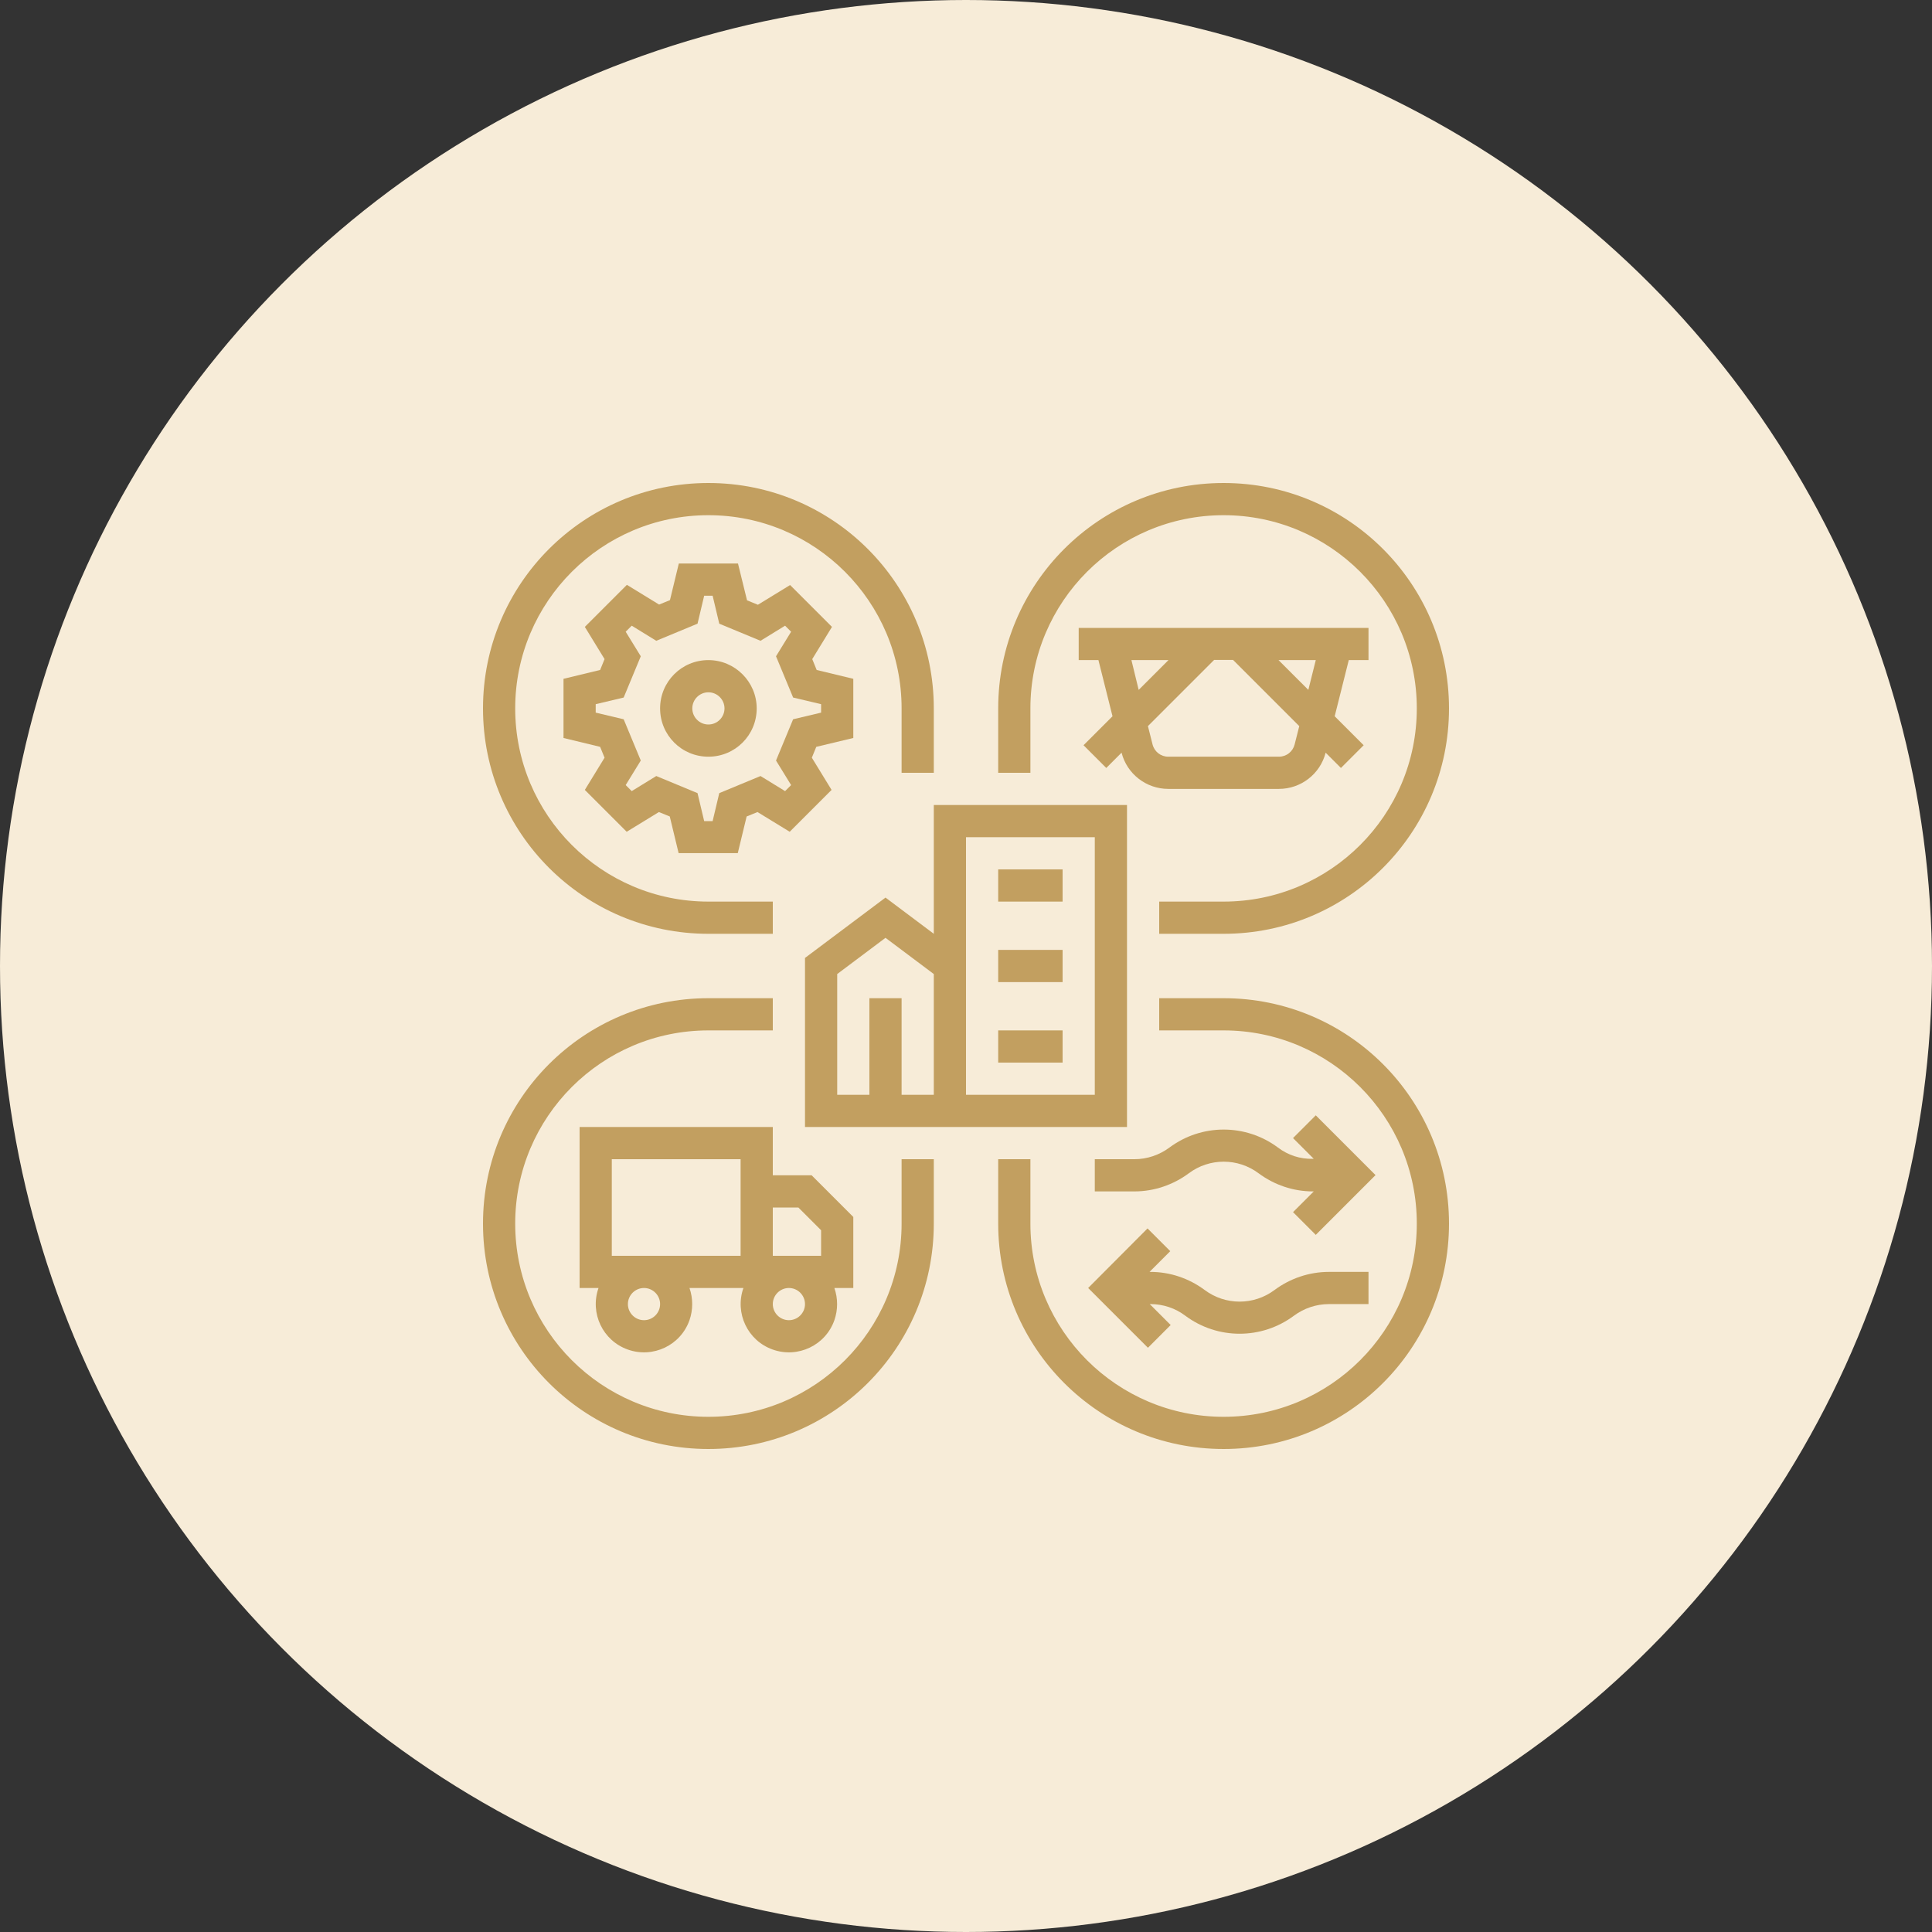 <?xml version="1.0" encoding="UTF-8"?>
<svg width="200px" height="200px" viewBox="0 0 200 200" version="1.1" xmlns="http://www.w3.org/2000/svg" xmlns:xlink="http://www.w3.org/1999/xlink">
    <rect x="0" y="0" width="200" height="200" fill="#333333" stroke="none"/>
    <title>Group 17</title>
    <g id="Page-1" stroke="none" stroke-width="1" fill="none" fill-rule="evenodd">
        <g id="Group-17">
            <g id="Group-11" fill="#F7ECD8">
                <circle id="Oval" cx="100" cy="100" r="100"></circle>
            </g>
            <g id="Group-16" transform="translate(50, 50)" fill="#C29F60" fill-rule="nonzero">
                <polygon id="Path" points="53.333 56.667 60 56.667 60 60 53.333 60"></polygon>
                <polygon id="Path" points="53.333 48.333 60 48.333 60 51.667 53.333 51.667"></polygon>
                <polygon id="Path" points="53.333 40 60 40 60 43.333 53.333 43.333"></polygon>
                <path d="M38.333,26.396 L38.333,20.271 L34.542,19.355 L34.083,18.23 L36.125,14.896 L31.792,10.563 L28.458,12.605 L27.333,12.146 L26.396,8.334 L20.271,8.334 L19.354,12.125 L18.229,12.584 L14.896,10.542 L10.542,14.896 L12.584,18.229 L12.125,19.354 L8.334,20.271 L8.334,26.396 L12.125,27.313 L12.584,28.438 L10.542,31.771 L14.875,36.104 L18.209,34.063 L19.334,34.521 L20.25,38.313 L26.375,38.313 L27.292,34.521 L28.417,34.063 L31.75,36.104 L36.084,31.771 L34.042,28.438 L34.5,27.313 L38.333,26.396 Z M32.104,24.459 L30.333,28.73 L31.896,31.271 L31.271,31.896 L28.729,30.334 L24.458,32.105 L23.771,35 L22.896,35 L22.208,32.105 L17.937,30.334 L15.396,31.896 L14.771,31.271 L16.333,28.73 L14.562,24.459 L11.667,23.771 L11.667,22.896 L14.562,22.209 L16.333,17.938 L14.771,15.396 L15.396,14.771 L17.937,16.334 L22.208,14.563 L22.896,11.667 L23.771,11.667 L24.458,14.563 L28.729,16.334 L31.271,14.771 L31.896,15.396 L30.333,17.938 L32.104,22.209 L35,22.896 L35,23.771 L32.104,24.459 Z" id="Shape"></path>
                <path d="M23.333,18.333 C20.562,18.333 18.333,20.562 18.333,23.333 C18.333,26.104 20.562,28.333 23.333,28.333 C26.104,28.333 28.333,26.104 28.333,23.333 C28.333,20.583 26.083,18.333 23.333,18.333 Z M23.333,25 C22.417,25 21.667,24.25 21.667,23.333 C21.667,22.417 22.417,21.667 23.333,21.667 C24.25,21.667 25,22.417 25,23.333 C25,24.25 24.25,25 23.333,25 Z" id="Shape"></path>
                <path d="M82.396,31.667 C84.667,31.667 86.667,30.125 87.23,27.917 L88.813,29.5 L91.167,27.146 L88.167,24.146 L89.625,18.333 L91.667,18.333 L91.667,15 L61.667,15 L61.667,18.333 L63.709,18.333 L65.167,24.146 L62.167,27.146 L64.521,29.5 L66.104,27.917 C66.667,30.125 68.667,31.667 70.938,31.667 L82.396,31.667 Z M86.209,18.333 L85.438,21.417 L82.354,18.333 L86.209,18.333 Z M67.125,18.333 L70.958,18.333 L67.875,21.417 L67.125,18.333 Z M69.312,27.062 L68.833,25.167 L75.687,18.313 L77.646,18.313 L84.5,25.167 L84.021,27.062 C83.833,27.812 83.166,28.333 82.396,28.333 L70.937,28.333 C70.166,28.333 69.5,27.812 69.312,27.062 L69.312,27.062 Z" id="Shape"></path>
                <path d="M38.333,75.979 L34.021,71.666 L30,71.666 L30,66.666 L10,66.666 L10,83.333 L11.958,83.333 C11.042,85.937 12.396,88.791 15,89.708 C17.604,90.625 20.458,89.271 21.375,86.666 C21.75,85.583 21.75,84.417 21.375,83.333 L26.958,83.333 C26.042,85.937 27.396,88.791 30,89.708 C32.604,90.625 35.458,89.271 36.375,86.666 C36.75,85.583 36.75,84.417 36.375,83.333 L38.333,83.333 L38.333,75.979 Z M16.667,86.666 C15.75,86.666 15,85.916 15,85 C15,84.083 15.75,83.333 16.667,83.333 C17.583,83.333 18.333,84.083 18.333,85 C18.333,85.916 17.583,86.666 16.667,86.666 Z M26.667,80 L13.333,80 L13.333,70 L26.667,70 L26.667,80 Z M31.667,86.666 C30.75,86.666 30,85.916 30,85 C30,84.083 30.75,83.333 31.667,83.333 C32.583,83.333 33.333,84.083 33.333,85 C33.333,85.916 32.583,86.666 31.667,86.666 Z M35,80 L30,80 L30,75 L32.646,75 L35,77.354 L35,80 Z" id="Shape"></path>
                <path d="M66.667,33.333 L46.667,33.333 L46.667,46.667 L41.667,42.917 L33.333,49.166 L33.333,66.666 L66.667,66.666 L66.667,33.333 Z M46.667,63.333 L43.333,63.333 L43.333,53.333 L40,53.333 L40,63.333 L36.667,63.333 L36.667,50.833 L41.667,47.083 L46.667,50.833 L46.667,63.333 Z M63.333,63.333 L50,63.333 L50,36.667 L63.333,36.667 L63.333,63.333 Z" id="Shape"></path>
                <path d="M72.709,86.208 C76.042,88.687 80.604,88.687 83.938,86.208 C84.979,85.437 86.25,84.999 87.563,84.999 L91.667,84.999 L91.667,81.666 L87.563,81.666 C85.542,81.666 83.563,82.333 81.938,83.541 C79.792,85.145 76.854,85.145 74.709,83.541 C73.084,82.333 71.125,81.666 69.084,81.666 L69,81.666 L71.146,79.52 L68.792,77.166 L62.646,83.333 L68.834,89.52 L71.188,87.166 L69.021,84.999 L69.104,84.999 C70.396,84.999 71.667,85.416 72.709,86.208 Z" id="Path"></path>
                <path d="M82.291,68.792 C78.958,66.313 74.396,66.313 71.062,68.792 C70.021,69.563 68.75,70.001 67.437,70.001 L63.333,70.001 L63.333,73.334 L67.437,73.334 C69.458,73.334 71.437,72.667 73.062,71.459 C75.208,69.855 78.146,69.855 80.291,71.459 C81.916,72.667 83.875,73.334 85.916,73.334 L86,73.334 L83.854,75.48 L86.208,77.834 L92.395,71.647 L86.208,65.459 L83.854,67.813 L86,69.959 L85.916,69.959 C84.604,70.001 83.333,69.584 82.291,68.793 L82.291,68.792 Z" id="Path"></path>
                <path d="M76.667,53.333 L70,53.333 L70,56.667 L76.667,56.667 C87.708,56.667 96.667,65.625 96.667,76.667 C96.667,87.708 87.708,96.667 76.667,96.667 C65.625,96.667 56.667,87.708 56.667,76.667 L56.667,70 L53.333,70 L53.333,76.667 C53.333,89.562 63.771,100 76.667,100 C89.562,100 100,89.562 100,76.667 C100,63.771 89.562,53.333 76.667,53.333 Z" id="Path"></path>
                <path d="M43.333,76.667 C43.333,87.708 34.375,96.667 23.333,96.667 C12.292,96.667 3.333,87.708 3.333,76.667 C3.333,65.625 12.292,56.667 23.333,56.667 L30,56.667 L30,53.333 L23.333,53.333 C10.438,53.333 0,63.771 0,76.667 C0,89.562 10.438,100 23.333,100 C36.229,100 46.667,89.562 46.667,76.667 L46.667,70 L43.333,70 L43.333,76.667 Z" id="Path"></path>
                <path d="M23.333,46.667 L30,46.667 L30,43.333 L23.333,43.333 C12.292,43.333 3.333,34.375 3.333,23.333 C3.333,12.292 12.292,3.333 23.333,3.333 C34.375,3.333 43.333,12.292 43.333,23.333 L43.333,30 L46.667,30 L46.667,23.333 C46.667,10.438 36.229,0 23.333,0 C10.438,0 0,10.438 0,23.333 C0,36.229 10.438,46.667 23.333,46.667 Z" id="Path"></path>
                <path d="M56.667,23.333 C56.667,12.292 65.625,3.333 76.667,3.333 C87.708,3.333 96.667,12.292 96.667,23.333 C96.667,34.375 87.708,43.333 76.667,43.333 L70,43.333 L70,46.667 L76.667,46.667 C89.562,46.667 100,36.229 100,23.333 C100,10.438 89.562,0 76.667,0 C63.771,0 53.333,10.438 53.333,23.333 L53.333,30 L56.667,30 L56.667,23.333 Z" id="Path"></path>
            </g>
        </g>
    </g>
</svg>